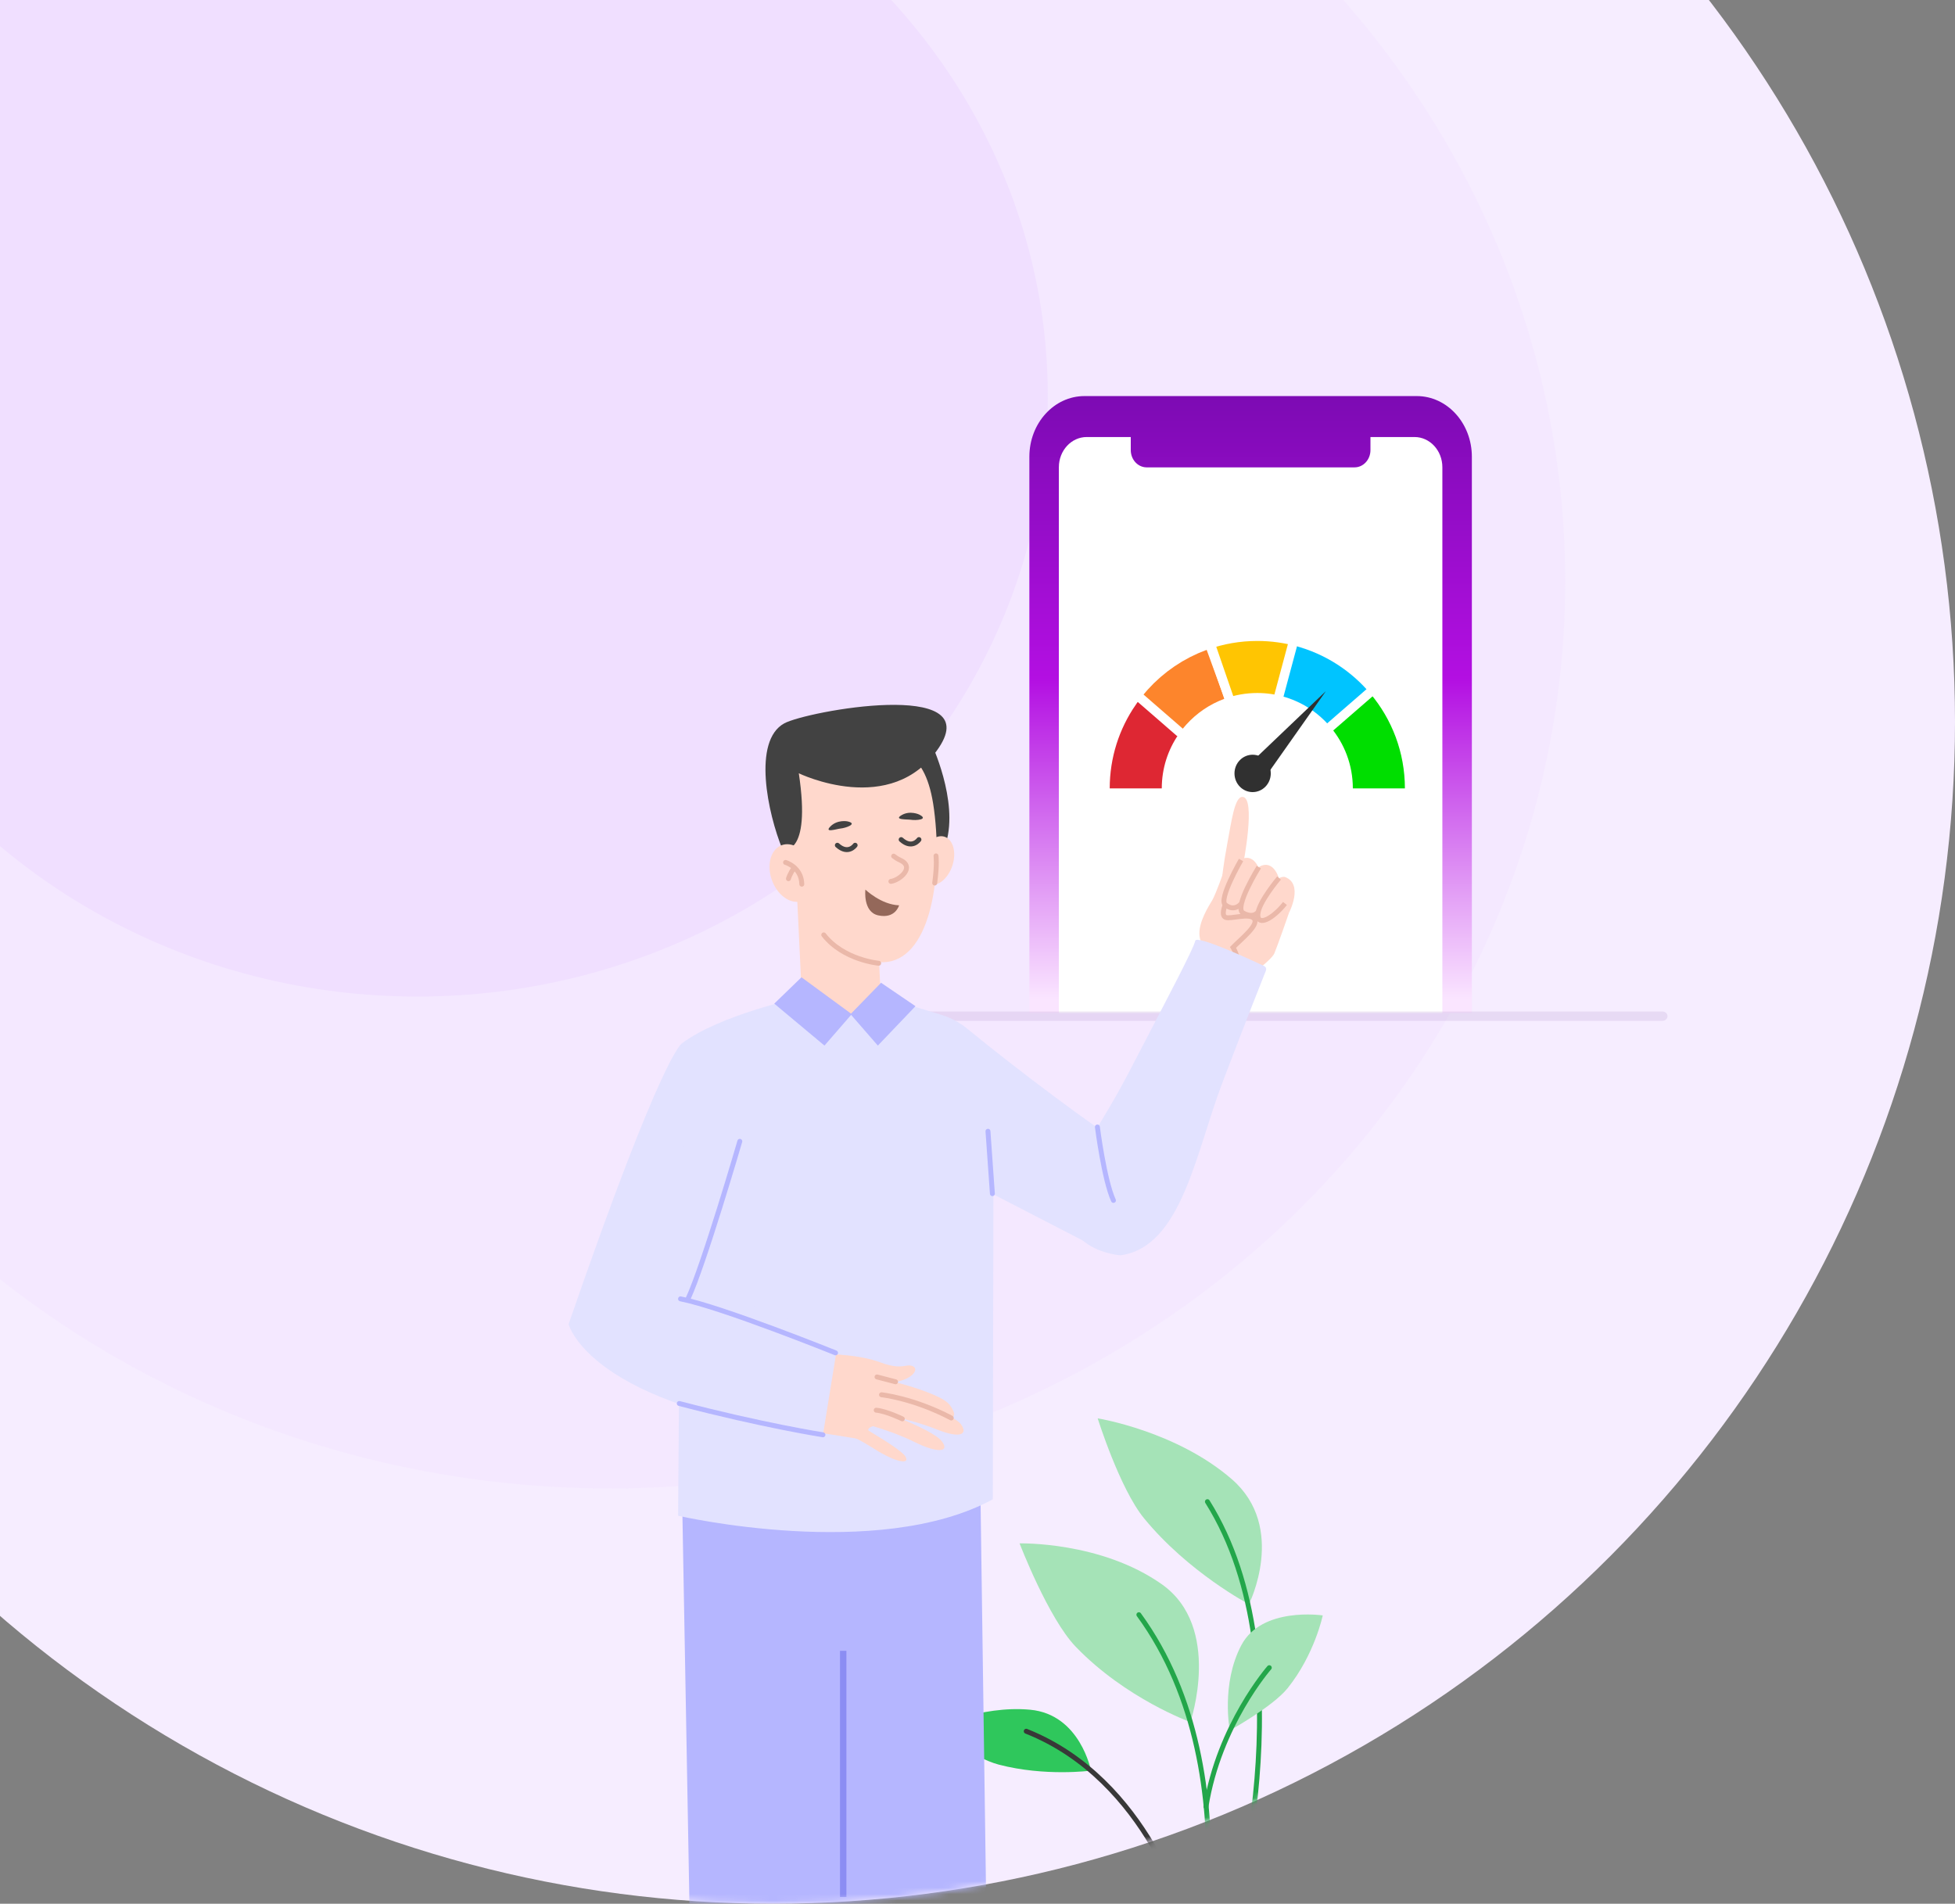 <?xml version="1.0" encoding="UTF-8"?>
<svg width="306px" height="298px" viewBox="0 0 306 298" version="1.1" xmlns="http://www.w3.org/2000/svg" xmlns:xlink="http://www.w3.org/1999/xlink">
    <rect x="0" y="0" width="306" height="298" fill="#808080" stroke="none"/>
    <title>7D4B4933-F8D8-4F2A-9372-F72E4B7787B9@2x</title>
    <defs>
        <circle id="path-1" cx="185" cy="185" r="185"></circle>
        <linearGradient x1="50%" y1="97.722%" x2="50%" y2="-25.781%" id="linearGradient-3">
            <stop stop-color="#FAE5FF" offset="0%"></stop>
            <stop stop-color="#B30FE2" offset="41.995%"></stop>
            <stop stop-color="#5E0899" offset="100%"></stop>
        </linearGradient>
    </defs>
    <g id="Credit-Advisory-&amp;-Rectification-Copy" stroke="none" stroke-width="1" fill="none" fill-rule="evenodd">
        <g id="Desktop----Credit-plus-Advisory-without-Pre-Approved-Offers" transform="translate(-442, -494)">
            <g id="Group-22" transform="translate(442, 494)">
                <g id="Group-17" transform="translate(-64, -72)">
                    <mask id="mask-2" fill="white">
                        <use xlink:href="#path-1"></use>
                    </mask>
                    <use id="Oval" fill="#F6EDFF" xlink:href="#path-1"></use>
                    <ellipse id="Oval-Copy-2" fill="#F0DFFF" opacity="0.544" mask="url(#mask-2)" cx="159.498" cy="163" rx="149.502" ry="142"></ellipse>
                    <ellipse id="Oval-Copy-2" fill="#F0DFFF" mask="url(#mask-2)" cx="129.333" cy="134" rx="98.667" ry="94"></ellipse>
                    <g id="Mask" mask="url(#mask-2)">
                        <g transform="translate(239, 283.5) scale(-1, 1) translate(-239, -283.5) translate(153, 134)" id="Group-34">
                            <g id="Group-36" transform="translate(63.516, 48.897) scale(-1, 1) translate(-63.516, -48.897) ">
                                <g id="laptop" transform="translate(27.15, 0)">
                                    <path d="M8.625,0 L60.635,0 C65.399,0 69.261,4.253 69.261,9.498 L69.261,96.574 L0,96.574 L0,9.498 C0,4.253 3.862,0 8.625,0 Z" id="Rectangle" fill="url(#linearGradient-3)" fill-rule="nonzero"></path>
                                    <path d="M60.283,6.41 C62.691,6.41 64.643,8.528 64.643,11.139 L64.643,96.574 L4.617,96.574 L4.617,11.139 C4.617,8.528 6.57,6.41 8.978,6.41 L15.872,6.41 L15.872,8.457 C15.872,9.902 16.917,11.082 18.232,11.156 L18.364,11.16 L50.897,11.16 C52.273,11.16 53.388,9.95 53.388,8.457 L53.388,6.41 L60.283,6.41 Z" id="Combined-Shape" fill="#FFFFFF" fill-rule="nonzero"></path>
                                    <g id="Group-50" transform="translate(15.591, 36.59)">
                                        <g id="Group-49" transform="translate(1.06, 5.63)" stroke-width="8.148">
                                            <path d="M38.054,19.195 C38.054,14.54 36.379,10.275 33.598,6.97" id="Oval" stroke="#00DE00"></path>
                                            <path d="M24.243,0.909 C22.586,0.438 20.836,0.186 19.027,0.186 C16.793,0.186 14.649,0.57 12.658,1.277" id="Oval" stroke="#FFC502"></path>
                                            <path d="M4.391,7.497 L3.334,8.442 C1.231,11.5 0,15.204 0,19.195" id="Oval" stroke="#DE2733"></path>
                                            <path d="M33.715,7.11 C31.218,4.085 27.803,1.844 23.896,0.814" id="Oval" stroke="#00C4FF"></path>
                                            <path d="M12.498,1.334 C9.557,2.408 6.955,4.186 4.897,6.464 C4.457,6.951 4.042,7.461 3.654,7.992" id="Oval" stroke="#FD852C"></path>
                                        </g>
                                        <polygon id="Fill-21" fill="#303030" transform="translate(24.073, 17.307) rotate(-4) translate(-24.073, -17.307) " points="16.805 22.136 19.572 24.528 31.34 10.086"></polygon>
                                        <path d="M22.196,22.476 C22.196,24.092 20.924,25.401 19.355,25.401 C17.786,25.401 16.514,24.092 16.514,22.476 C16.514,20.861 17.786,19.552 19.355,19.552 C20.924,19.552 22.196,20.861 22.196,22.476" id="Fill-23" fill="#303030"></path>
                                        <polygon id="Rectangle" fill="#FFFFFF" transform="translate(34.723, 12.395) rotate(49) translate(-34.723, -12.395) " points="33.995 5.812 35.458 5.811 35.451 18.979 33.989 18.979"></polygon>
                                        <polygon id="Rectangle-Copy-8" fill="#FFFFFF" transform="translate(5.451, 13.858) scale(-1, 1) rotate(49) translate(-5.451, -13.858) " points="4.722 7.274 6.185 7.274 6.179 20.441 4.716 20.442"></polygon>
                                        <polygon id="Rectangle-Copy-9" fill="#FFFFFF" transform="translate(14.232, 6.546) scale(-1, 1) rotate(19) translate(-14.232, -6.546) " points="13.503 -0.034 14.966 -0.035 14.962 13.127 13.499 13.127"></polygon>
                                        <polygon id="Rectangle-Copy-10" fill="#FFFFFF" transform="translate(24.478, 6.546) scale(-1, 1) rotate(-15) translate(-24.478, -6.546) " points="23.745 -0.034 25.208 -0.034 25.211 13.127 23.748 13.127"></polygon>
                                    </g>
                                </g>
                                <path d="M127.033,97.065 C127.031,97.262 126.947,97.449 126.8,97.579 C126.647,97.718 126.448,97.794 126.241,97.793 L0.792,97.793 C0.356,97.793 0,97.465 0,97.065 C0.001,96.869 0.086,96.682 0.233,96.552 C0.386,96.413 0.585,96.337 0.792,96.338 L126.241,96.338 C126.679,96.339 127.033,96.666 127.033,97.065 Z" id="Path" fill="#C7B1DD" fill-rule="nonzero" opacity="0.321"></path>
                            </g>
                            <g id="Group-115" transform="translate(53.961, 48.335)">
                                <g id="Group-13" transform="translate(0, 111.687)">
                                    <path d="M11.554,29.095 C11.554,29.095 5.536,17.077 14.233,9.526 C22.929,1.974 35.227,0 35.227,0 C35.227,0 31.784,10.991 27.977,15.639 C21.02,24.134 11.554,29.095 11.554,29.095" id="Fill-1" fill="#A5E3B7"></path>
                                    <path d="M14.562,80.644 C14.562,80.644 2.033,38.552 18.053,13.04" id="Stroke-3" stroke="#23A64A" stroke-width="0.77" stroke-linecap="round"></path>
                                    <path d="M36.275,55.145 C36.275,55.145 37.959,46.344 45.785,45.613 C53.612,44.882 61.095,48.547 61.095,48.547 C61.095,48.547 54.7,53.157 50.724,54.2 C43.452,56.109 36.275,55.145 36.275,55.145" id="Fill-5" fill="#2FC75C"></path>
                                    <path d="M21.336,78.893 C21.336,78.893 27.216,56.589 46.41,48.979" id="Stroke-7" stroke="#383838" stroke-width="0.77" stroke-linecap="round"></path>
                                    <path d="M20.721,47.543 C20.721,47.543 15.659,32.692 25.199,25.965 C34.739,19.238 47.452,19.573 47.452,19.573 C47.452,19.573 42.96,31.289 38.664,35.752 C30.813,43.91 20.721,47.543 20.721,47.543" id="Fill-9" fill="#A5E3B7"></path>
                                    <path d="M0,30.848 C0,30.848 9.546,29.419 12.75,35.525 C15.956,41.627 14.548,48.847 14.548,48.847 C14.548,48.847 7.821,45.131 5.502,42.242 C1.265,36.962 0,30.848 0,30.848" id="Fill-11" fill="#A5E3B7"></path>
                                    <path d="M20.904,95.038 C20.904,95.038 10.17,56.254 28.78,30.738" id="Stroke-13" stroke="#23A64A" stroke-width="0.77" stroke-linecap="round"></path>
                                    <path d="M8.367,39.031 C8.367,39.031 16.235,47.996 18.276,60.789" id="Stroke-15" stroke="#23A64A" stroke-width="0.77" stroke-linecap="round"></path>
                                </g>
                                <polygon id="Fill-17" fill="#B5B6FF" points="53.591 122.542 100.287 123.38 97.995 250.665 51.8 249.836"></polygon>
                                <polygon id="Fill-19" fill="#FFD8CC" points="81.312 50.264 68.992 49.675 70.116 26.187 82.436 26.776"></polygon>
                                <path d="M61.309,5.933 C61.309,5.933 56.979,14.962 58.958,21.595 L60.808,22.119 L65.645,9.98 L61.309,5.933 Z" id="Fill-21" fill="#424242"></path>
                                <path d="M84.314,16.62 C84.314,16.62 84.835,40.823 68.731,40.29 C61.744,40.059 59.33,27.881 60.848,16.363 C62.104,6.828 66.379,6.452 72.202,5.968 C81.257,5.213 85.034,3.06 84.314,16.62" id="Fill-23" fill="#FFD8CC"></path>
                                <path d="M58.076,25.461 C58.856,27.479 60.532,28.63 61.822,28.03 C63.112,27.431 63.524,25.309 62.746,23.291 C61.966,21.271 60.288,20.121 59,20.721 C57.71,21.32 57.297,23.443 58.076,25.461" id="Fill-25" fill="#FFD8CC"></path>
                                <path d="M67.165,23.681 C66.857,23.923 66.528,24.132 66.183,24.286 C63.715,25.384 66.252,27.466 67.596,27.634" id="Stroke-27" stroke="#EAB8A9" stroke-width="0.77" stroke-linecap="round"></path>
                                <path d="M74.419,18.234 C74.419,18.234 75.947,17.939 77.027,18.999 C78.172,20.125 75.994,19.398 75.443,19.354 C74.729,19.294 72.647,18.606 74.419,18.234" id="Fill-29" fill="#424242"></path>
                                <path d="M63.173,17.166 C63.173,17.166 64.576,16.494 65.889,17.246 C67.283,18.045 64.992,17.895 64.447,17.991 C63.742,18.114 61.553,17.974 63.173,17.166" id="Fill-31" fill="#424242"></path>
                                <path d="M66.31,31.379 C69.134,31.277 71.586,28.919 71.586,28.919 C71.586,28.919 72.006,32.424 69.576,32.954 C66.891,33.54 66.31,31.379 66.31,31.379" id="Fill-33" fill="#94685A"></path>
                                <path d="M63.204,21.092 C63.204,21.092 64.278,22.642 65.988,21.092" id="Stroke-35" stroke="#424242" stroke-width="0.77" stroke-linecap="round"></path>
                                <path d="M73.191,21.975 C73.191,21.975 74.265,23.525 75.975,21.975" id="Stroke-37" stroke="#424242" stroke-width="0.77" stroke-linecap="round"></path>
                                <path d="M84.561,22.632 C84.561,22.632 80.004,23.974 82.01,10.71 C82.01,10.71 67.491,17.784 60.083,6.699 C52.826,-4.157 80.8,0.993 84.283,2.895 C89.292,5.632 86.882,16.988 84.561,22.632" id="Fill-39" fill="#424242"></path>
                                <path d="M86.132,27.666 C87.094,25.286 86.504,22.759 84.814,22.019 C83.124,21.278 80.973,22.607 80.011,24.988 C79.047,27.367 79.637,29.896 81.327,30.635 C83.018,31.375 85.17,30.047 86.132,27.666" id="Fill-41" fill="#FFD8CC"></path>
                                <path d="M84.083,24.667 C84.083,24.667 81.596,25.376 81.54,28.072" id="Stroke-43" stroke="#EAB8A9" stroke-width="0.77" stroke-linecap="round"></path>
                                <path d="M83.629,27.211 C83.629,27.211 83.417,26.432 82.747,25.525" id="Stroke-45" stroke="#EAB8A9" stroke-width="0.77" stroke-linecap="round"></path>
                                <path d="M69.507,40.448 C69.507,40.448 75.02,39.958 78.105,36.007" id="Stroke-47" stroke="#EAB8A9" stroke-width="0.77" stroke-linecap="round"></path>
                                <path d="M60.533,23.64 C60.533,23.64 60.336,24.923 60.737,27.894" id="Stroke-49" stroke="#EAB8A9" stroke-width="0.77" stroke-linecap="round"></path>
                                <path d="M81.599,45.773 C72.758,51.932 69.1,45.682 69.1,45.682 C65.714,46.68 62.042,47.801 59.73,48.513 C58.201,48.984 56.786,49.745 55.551,50.763 C47.782,57.163 35.31,66.483 30.346,69.499 L34.334,85.515 L51.547,76.625 L51.644,124.362 C69.654,134.142 100.898,126.933 100.898,126.933 L100.37,53.046 C94.501,48.541 81.599,45.773 81.599,45.773" id="Fill-51" fill="#E2E2FF"></path>
                                <path d="M70.53,105.103 C70.53,105.103 60.002,107.421 58.401,109.574 C56.801,111.727 57.825,112.361 62.309,110.324 C66.794,108.287 72.287,107.733 72.287,107.733 L70.53,105.103 Z" id="Fill-53" fill="#FFD8CC"></path>
                                <path d="M70.067,107.49 C70.067,107.49 58.172,110.465 56.606,112.643 C55.586,114.059 56.474,115 60.486,113.395 C65.058,111.568 70.462,110.806 70.462,110.806 L70.067,107.49 Z" id="Fill-55" fill="#FFD8CC"></path>
                                <path d="M71.771,109.576 C71.771,109.576 61.21,113.168 59.608,115.294 C58.313,117.013 60.329,117.161 63.931,115.377 C68.368,113.18 73.775,112.022 73.775,112.022 L71.771,109.576 Z" id="Fill-57" fill="#FFD8CC"></path>
                                <path d="M75.06,111.334 C75.06,111.334 66.332,116.14 65.358,117.608 C64.488,118.917 66.604,118.75 70.318,116.39 C74.206,113.92 74.944,114.238 74.944,114.238 L75.06,111.334 Z" id="Fill-59" fill="#FFD8CC"></path>
                                <path d="M72.793,114.888 C72.793,114.888 81.008,113.5 83.473,113.344 C85.938,113.188 88.218,111.295 88.167,109.393 C88.112,107.49 87.165,104.874 81.29,106.948 C75.414,109.022 72.793,114.888 72.793,114.888" id="Fill-61" fill="#FFD8CC"></path>
                                <path d="M69.348,110.919 C69.348,110.919 69.92,110.94 69.129,111.364 L70.687,110.858 L70.487,110.583 L69.348,110.919 Z" id="Fill-63" fill="#FFD8CC"></path>
                                <path d="M73.6,114.368 L70.391,111.268 L68.891,105.54 L77.148,101.648 C77.148,101.648 89.605,103.007 88.145,107.006 C86.686,111.005 73.6,114.368 73.6,114.368" id="Fill-65" fill="#FFD8CC"></path>
                                <path d="M69.064,107.996 C69.064,107.996 64.096,108.512 58.145,111.631" id="Stroke-67" stroke="#EAB8A9" stroke-width="0.77" stroke-linecap="round"></path>
                                <path d="M77.147,101.648 C77.147,101.648 72.603,101.673 69.182,102.944 C65.76,104.215 65.23,103.048 64.152,103.531 C63.072,104.012 64.406,105.757 67.323,106.042 C70.24,106.328 77.147,101.648 77.147,101.648" id="Fill-69" fill="#FFD8CC"></path>
                                <line x1="66.866" y1="105.963" x2="69.766" y2="105.206" id="Stroke-71" stroke="#EAB8A9" stroke-width="0.77" stroke-linecap="round"></line>
                                <path d="M70.316,112.902 C70.316,112.902 71.582,113.188 70.982,113.844 C70.982,113.844 72.64,113.025 72.548,113.009 C72.456,112.994 71.596,112.152 71.596,112.152 L70.316,112.902 Z" id="Fill-73" fill="#FFD8CC"></path>
                                <path d="M65.808,111.769 C65.808,111.769 68.298,110.558 69.892,110.412" id="Stroke-75" stroke="#EAB8A9" stroke-width="0.77" stroke-linecap="round"></path>
                                <path d="M100.313,53.013 C100.313,53.013 103.277,54.166 118.039,96.936 C118.039,96.936 114.89,109.932 78.23,114.262 L75.79,99.214 L99.476,90.192" id="Fill-77" fill="#E2E2FF"></path>
                                <line x1="51.709" y1="76.513" x2="52.4" y2="66.747" id="Stroke-79" stroke="#B5B6FF" stroke-width="0.77" stroke-linecap="round"></line>
                                <polygon id="Fill-81" fill="#B5B6FF" points="73.916 48.418 69.133 43.502 63.746 47.169 69.637 53.338"></polygon>
                                <polygon id="Fill-83" fill="#B5B6FF" points="73.723 48.418 81.592 42.645 85.851 46.769 77.993 53.335"></polygon>
                                <path d="M9.812,26.125 C9.812,26.125 10.493,23.454 12.41,24.023 C14.328,24.594 15.766,29.564 15.287,31.071 C14.589,33.265 12.444,31.111 12.444,31.111 C12.444,31.111 11.027,26.637 9.812,26.125" id="Fill-85" fill="#FFD8CC"></path>
                                <path d="M16.582,42.171 C16.582,42.171 19.048,38.257 19.289,36.171 C19.529,34.086 17.808,31.442 17.28,30.55 C16.753,29.656 15.445,25.965 15.445,25.965 L8.861,27.831 L5.277,32.537 C5.277,32.537 7.072,37.722 7.582,38.917 C8.088,40.112 13.101,43.696 13.101,43.696 L16.582,42.171 Z" id="Fill-87" fill="#FFD8CC"></path>
                                <path d="M12.088,29.093 L12.493,25.161 C12.493,25.161 10.381,14.474 12.564,14.407 C13.795,14.368 14.269,18.152 14.96,21.82 C15.572,25.082 15.772,27.218 15.772,27.218 L12.088,29.093 Z" id="Fill-89" fill="#FFD8CC"></path>
                                <path d="M5.358,30.593 C5.358,30.593 5.246,30.919 5.806,31.557" id="Fill-91" fill="#8163D6"></path>
                                <path d="M15.259,31.295 C15.259,31.295 15.967,32.914 15.224,33.26 C14.479,33.608 11.439,32.501 10.714,33.484 C9.989,34.468 12.706,36.597 14.044,37.962 C14.044,37.962 13.117,39.493 13.351,40.761" id="Stroke-93" stroke="#EAB8A9" stroke-width="0.77"></path>
                                <path d="M12.789,24.284 C12.789,24.284 16.345,30.416 15.26,31.295 C13.719,32.539 12.643,30.985 12.643,30.985" id="Stroke-95" stroke="#EAB8A9" stroke-width="0.77"></path>
                                <path d="M6.842,27.225 C6.842,27.225 7.524,24.554 9.441,25.123 C11.358,25.694 13.512,30.212 12.476,32.265 C11.44,34.317 9.475,32.211 9.475,32.211 C9.475,32.211 8.057,27.737 6.842,27.225" id="Fill-97" fill="#FFD8CC"></path>
                                <path d="M5.928,26.941 C5.928,26.941 7.383,26.504 8.604,29.675 C9.826,32.847 10.154,33.349 9.323,34.114 C8.491,34.878 5.92,31.827 5.92,31.827 L5.277,32.537 C5.277,32.537 2.925,28.042 5.928,26.941" id="Fill-99" fill="#FFD8CC"></path>
                                <path d="M6.841,27.104 C6.841,27.104 10.127,30.973 10.162,32.853 C10.197,34.73 7.806,33.473 5.909,31.089" id="Stroke-101" stroke="#EAB8A9" stroke-width="0.77"></path>
                                <path d="M10.008,25.401 C10.008,25.401 13.948,31.73 12.484,32.563 C10.767,33.542 10.065,32.361 10.065,32.361" id="Stroke-103" stroke="#EAB8A9" stroke-width="0.77"></path>
                                <path d="M31.696,86.167 C31.696,86.167 41.712,85.395 39.262,76.532 C36.471,66.43 35.232,66.922 30.268,57.375 C24.51,46.302 20.154,38.068 19.959,36.941 C19.788,35.956 11.322,39.872 9.184,40.876 C8.908,41.006 8.785,41.318 8.898,41.601 C9.569,43.28 11.93,49.216 15.782,59.343 C19.845,70.023 22.127,84.937 31.696,86.167" id="Fill-105" fill="#E2E2FF"></path>
                                <path d="M76.259,101.436 C76.259,101.436 94.174,94.215 100.521,92.982" id="Stroke-107" stroke="#B5B6FF" stroke-width="0.77" stroke-linecap="round"></path>
                                <path d="M91.244,68.326 C91.244,68.326 96.885,87.698 99.353,92.983" id="Stroke-109" stroke="#B5B6FF" stroke-width="0.77" stroke-linecap="round"></path>
                                <path d="M78.23,114.262 C78.23,114.262 87.629,112.795 100.719,109.361" id="Stroke-111" stroke="#B5B6FF" stroke-width="0.77" stroke-linecap="round"></path>
                                <path d="M35.272,66.08 C35.272,66.08 34.215,74.402 32.76,77.572" id="Stroke-113" stroke="#B5B6FF" stroke-width="0.77" stroke-linecap="round"></path>
                                <line x1="75.06" y1="148.077" x2="75.06" y2="186.604" id="Path-2" stroke="#8B8DF3"></line>
                            </g>
                        </g>
                    </g>
                </g>
            </g>
        </g>
    </g>
</svg>